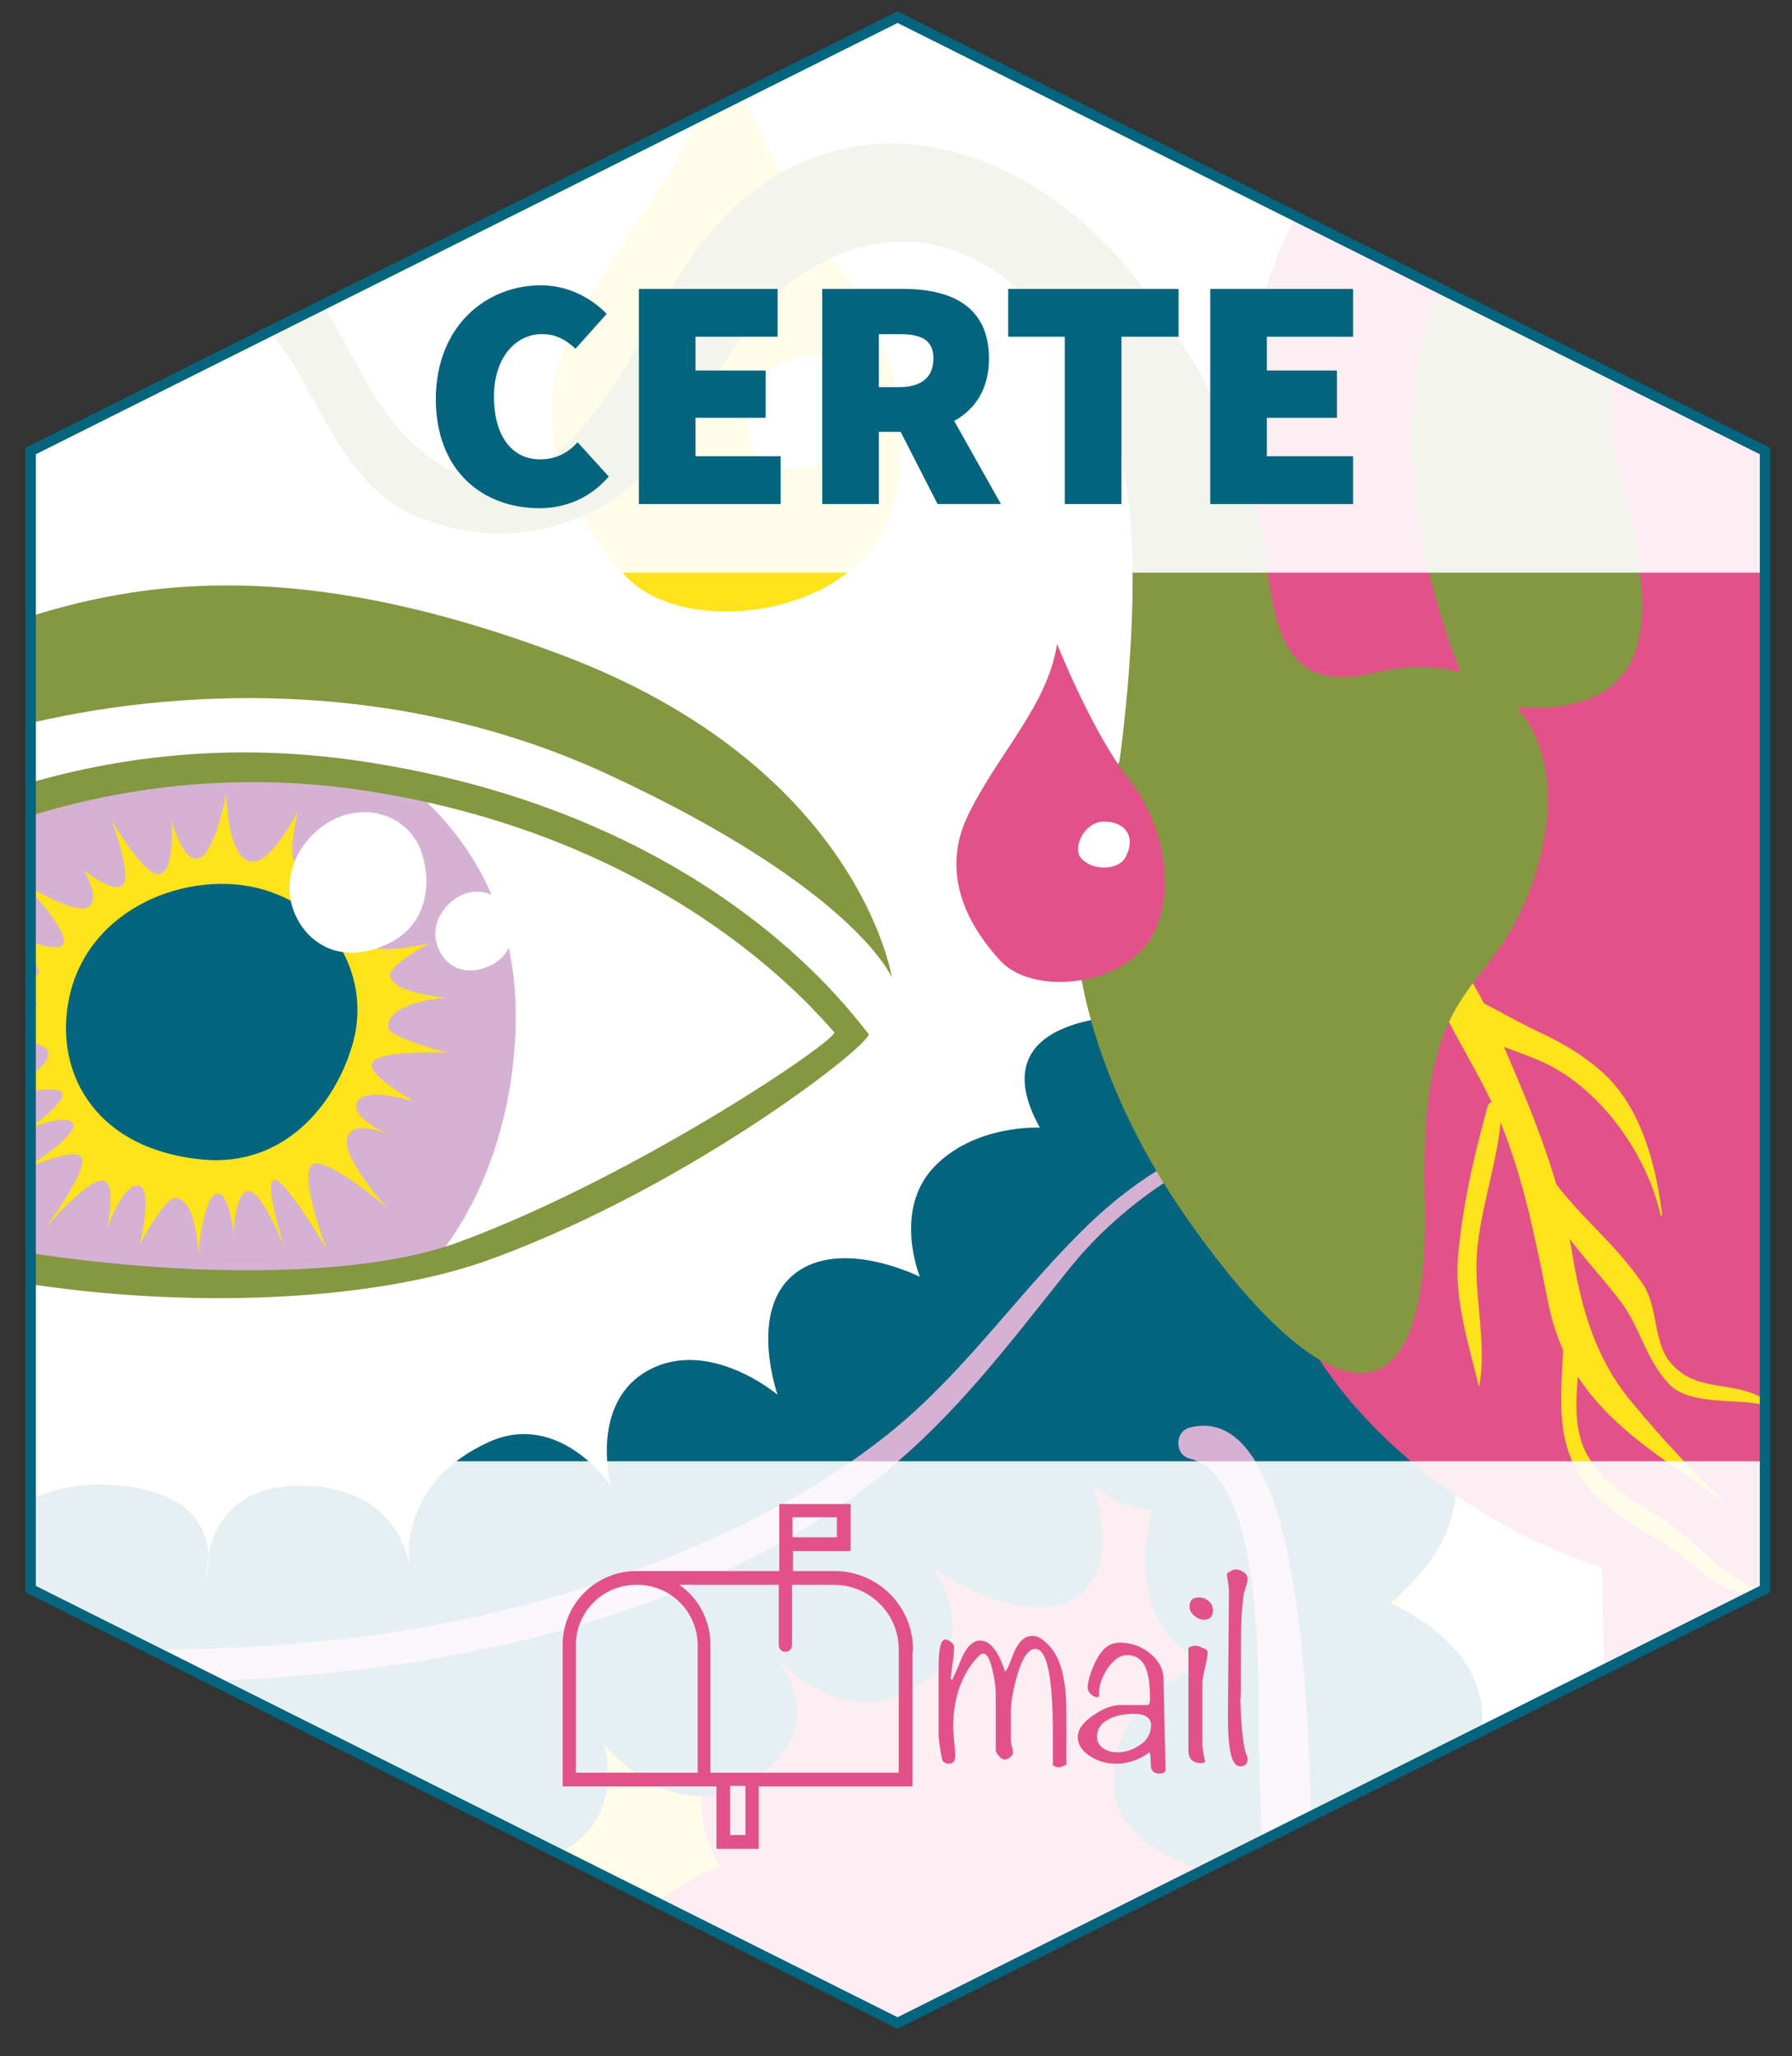 <?xml version="1.0" encoding="utf-8"?>
<!-- Generator: Adobe Illustrator 25.2.3, SVG Export Plug-In . SVG Version: 6.00 Build 0)  -->
<svg version="1.1" id="Layer_1" xmlns="http://www.w3.org/2000/svg" xmlns:xlink="http://www.w3.org/1999/xlink" x="0px" y="0px"
	 viewBox="0 0 345 395.7" style="enable-background:new 0 0 345 395.7;" xml:space="preserve">
<rect x="0" y="0" width="345" height="395.7" fill="#333333" stroke="none"/>
<style type="text/css">
	.st0{fill:#FFFFFF;}
	.st1{clip-path:url(#SVGID_4_);}
	.st2{clip-path:url(#SVGID_6_);fill:#E25289;}
	.st3{clip-path:url(#SVGID_8_);fill:#E25289;}
	.st4{clip-path:url(#SVGID_10_);fill:#FCE31B;}
	.st5{clip-path:url(#SVGID_12_);fill:#E25289;}
	.st6{clip-path:url(#SVGID_14_);fill:#05647E;}
	.st7{clip-path:url(#SVGID_16_);fill:#05647E;}
	.st8{clip-path:url(#SVGID_18_);fill:#D5B1D3;}
	.st9{clip-path:url(#SVGID_20_);fill:#FCE31B;}
	.st10{clip-path:url(#SVGID_22_);fill:#E25289;}
	.st11{clip-path:url(#SVGID_24_);fill:#FCE31B;}
	.st12{clip-path:url(#SVGID_26_);fill:#FFFFFF;}
	.st13{clip-path:url(#SVGID_28_);fill:#05647E;}
	.st14{clip-path:url(#SVGID_30_);fill:#FFFFFF;}
	.st15{clip-path:url(#SVGID_32_);fill:#FFFFFF;}
	.st16{clip-path:url(#SVGID_34_);fill:#FCE31B;}
	.st17{clip-path:url(#SVGID_36_);fill:#FCE31B;}
	.st18{clip-path:url(#SVGID_38_);fill:#FCE31B;}
	.st19{clip-path:url(#SVGID_40_);fill:#FCE31B;}
	.st20{clip-path:url(#SVGID_42_);fill:#FCE31B;}
	.st21{clip-path:url(#SVGID_44_);fill:#849741;}
	.st22{clip-path:url(#SVGID_46_);fill:#849741;}
	.st23{clip-path:url(#SVGID_48_);fill:#849741;}
	.st24{clip-path:url(#SVGID_50_);fill:#05647E;}
	.st25{clip-path:url(#SVGID_52_);fill:#05647E;}
	.st26{clip-path:url(#SVGID_54_);fill:#05647E;}
	.st27{clip-path:url(#SVGID_56_);fill:#D5B1D3;}
	.st28{clip-path:url(#SVGID_58_);fill:#D5B1D3;}
	.st29{clip-path:url(#SVGID_60_);fill:#849741;}
	.st30{clip-path:url(#SVGID_62_);fill:#E25289;}
	.st31{clip-path:url(#SVGID_64_);fill:#FFFFFF;}
	.st32{opacity:0.9;clip-path:url(#SVGID_66_);fill:#FFFFFF;enable-background:new    ;}
	.st33{opacity:0.9;clip-path:url(#SVGID_68_);fill:#FFFFFF;enable-background:new    ;}
	.st34{fill:none;stroke:#05647E;stroke-width:2;stroke-miterlimit:10;}
	.st35{fill:#05647E;}
	.st36{fill:#E25289;}
	.st37{fill-rule:evenodd;clip-rule:evenodd;fill:#E25289;stroke:#E25289;stroke-width:0.75;stroke-miterlimit:10;}
</style>
<g>
	<g>
		<polygon id="SVGID_1_" class="st0" points="172.8,3.3 339.8,86.8 339.8,305.8 172.8,389.3 5.9,305.8 5.9,86.8 		"/>
	</g>
	<g>
		<g>
			<defs>
				<polygon id="SVGID_3_" points="172.8,3.3 339.8,86.8 339.8,305.8 172.8,389.3 5.9,305.8 5.9,86.8 				"/>
			</defs>
			<clipPath id="SVGID_4_">
				<use xlink:href="#SVGID_3_"  style="overflow:visible;"/>
			</clipPath>
			<g id="logo" class="st1">
				<g>
					<g>
						<defs>
							<rect id="SVGID_5_" x="3.9" y="14.4" width="337.3" height="386"/>
						</defs>
						<clipPath id="SVGID_6_">
							<use xlink:href="#SVGID_5_"  style="overflow:visible;"/>
						</clipPath>
						<path class="st2" d="M306.1,19.6"/>
					</g>
				</g>
				<g>
					<g>
						<defs>
							<rect id="SVGID_7_" x="3.9" y="14.4" width="337.3" height="386"/>
						</defs>
						<clipPath id="SVGID_8_">
							<use xlink:href="#SVGID_7_"  style="overflow:visible;"/>
						</clipPath>
						<path class="st3" d="M306.1,19.6c0.7,3.3,5.8,3.2,6.6,0"/>
					</g>
				</g>
				<g>
					<g>
						<defs>
							<rect id="SVGID_9_" x="3.9" y="14.4" width="337.3" height="386"/>
						</defs>
						<clipPath id="SVGID_10_">
							<use xlink:href="#SVGID_9_"  style="overflow:visible;"/>
						</clipPath>
						<path class="st4" d="M254.3,271.6c-26.4-12.8-106.2,18.5-135.2,26.2C93.7,304.6,49.7,329.2,3.9,328v62.1h266.3
							C269.8,344.1,276.1,282.1,254.3,271.6"/>
					</g>
				</g>
				<g>
					<g>
						<defs>
							<rect id="SVGID_11_" x="3.9" y="14.4" width="337.3" height="386"/>
						</defs>
						<clipPath id="SVGID_12_">
							<use xlink:href="#SVGID_11_"  style="overflow:visible;"/>
						</clipPath>
						<path class="st5" d="M222.7,266.2c-35.1-20.8-96.2-3.3-73.9,52c0,0-22.3,22.3-10.1,40.9c-10.7,4.2-23.1,14-33.5,31.1h8.1h35.2
							h94.8C257.4,344.2,253.4,284.4,222.7,266.2"/>
					</g>
				</g>
				<g>
					<g>
						<defs>
							<rect id="SVGID_13_" x="3.9" y="14.4" width="337.3" height="386"/>
						</defs>
						<clipPath id="SVGID_14_">
							<use xlink:href="#SVGID_13_"  style="overflow:visible;"/>
						</clipPath>
						<path class="st6" d="M272.7,380.7c0,0,15.5-4.4,12.7-16.9s-12.7-16.2-12.7-16.2s14-4.8,12.6-18.8
							c-1.4-13.9-17.7-20.3-17.7-20.3s14.8-11.1,12.4-24.9c-2.3-13.8-17.8-14.7-17.8-14.7c5.3-6.9,20.2-9.5-6.1-35.1
							c-20.6-20-23.3-0.7-30.7,4.4c-7.4,5.1,0,27.5,0,27.5l-5,32.7C219.8,317.6,233,320,233,320s-18.6,4.4-18.6,23.2
							c0,12.7,18.9,17.1,18.9,17.1s-20.3,8-16.7,25.9c0.3,1.4,0.6,2.7,1.1,3.9h66.8C281,382.8,272.7,380.7,272.7,380.7"/>
					</g>
				</g>
				<g>
					<g>
						<defs>
							<rect id="SVGID_15_" x="3.9" y="14.4" width="337.3" height="386"/>
						</defs>
						<clipPath id="SVGID_16_">
							<use xlink:href="#SVGID_15_"  style="overflow:visible;"/>
						</clipPath>
						<path class="st7" d="M15.6,352c0,0,7.6,30.7,27.7,1.2c0,0,2.9,13.7,18.8,11.1c20.4-3.4,18.7-16.7,18.7-16.7s5.2,14,20.5,10.9
							c20.8-4.1,15-22.8,15-22.8s12.8,15.9,27.4,7.5c16.1-9.3,8-21.4,5.4-24.6c-0.4-0.5-0.7-0.8-0.7-0.8s0.3,0.3,0.7,0.8
							c2.7,3,13.4,13.5,26.3,6.6c15-8,4.4-23.4,4.4-23.4s15.6,11.1,26.2,6.3c10.6-4.8,4.4-22.3,4.4-22.3s12.9,13.4,27-5.9
							s0-34.3,0-34.3s20.8,6.6,27.9-12.4c7.2-19-21.1-56.5-47.1-37.7c0,0-30.3-0.6-18,21.5c0,0-12.6-0.7-20.5,7.7
							c-7.8,8.4-2.6,21-2.6,21s-15.3-7.7-24.2-0.5c-8.9,7.1-3.2,23.2-3.2,23.2s-13-11-24.7-4.8s-7.4,22.3-7.4,22.3
							s-9.8-14.6-23.5-8.4c-16,7.3-15.7,20.5-15.3,23.7c0.1,0.5,0.1,0.7,0.1,0.7s0-0.3-0.1-0.7c-0.5-3.1-3.7-15.3-21.1-15.3
							c-12.6,0-16.4,7.7-17.6,13.1c0.2,2.8-0.5,4.9-0.5,4.9s-0.1-2.1,0.5-4.9c-0.3-4.8-3.2-11.7-16.8-13.1C14.1,285,8,287.1,4,289.7
							v74.1C13,361.1,15.6,352,15.6,352"/>
					</g>
				</g>
				<g>
					<g>
						<defs>
							<rect id="SVGID_17_" x="3.9" y="14.4" width="337.3" height="386"/>
						</defs>
						<clipPath id="SVGID_18_">
							<use xlink:href="#SVGID_17_"  style="overflow:visible;"/>
						</clipPath>
						<path class="st8" d="M32.8,248.1c3.3,0.2,6.6,0.4,9.8,0.6c9.2,0.2,18.2-0.9,27.2-2.3c1.6-1,3.4-1.6,5.4-1.6c0.1,0,0.2,0,0.3,0
							c0.1,0,0.1,0,0.1,0c0.5-0.1,1.1-0.3,1.6-0.5c1.3-0.5,2.6-1,4-1.4c0.9-0.3,1.8-0.5,2.7-0.6c10.5-12.8,15.4-30.5,15.4-46.9
							c0-18.9-8.1-33.3-19.3-43c-13.1-2-26.3-4-39.6-3.8c-10.1,0.2-19.9,1.6-29.8,3.7c-2,0.4-4.4,0.7-6.8,1v91
							c2.9,0.1,5.7,0.3,8.5,0.8C19.2,246.4,25.9,247.6,32.8,248.1"/>
					</g>
				</g>
				<g>
					<g>
						<defs>
							<rect id="SVGID_19_" x="3.9" y="14.4" width="337.3" height="386"/>
						</defs>
						<clipPath id="SVGID_20_">
							<use xlink:href="#SVGID_19_"  style="overflow:visible;"/>
						</clipPath>
						<path class="st9" d="M12,210.3c0.7,1.9-6.3,6.8-6.3,6.8s7-2.8,8.3-1c1.6,2.2-9.8,9.2-9.8,9.2s9.9-4.8,11.5-2.6
							c1.5,2.2-7,13.6-7,13.6s8.3-9.6,11.1-9.1s0.8,9.1,0.8,9.1s3.4-9.2,6.3-8.1c2.5,1,0,11.3,0,11.3s4.9-9.2,6.9-9
							c4.3,0.5,4.3,11,4.3,11s1.1-11.6,3.7-11.8c2.3-0.3,3.2,7.7,3.2,7.7s0.2-7.7,2.6-8.2c2.7-0.6,7.3,11.2,7.3,11.2s-4-12-2.3-13.3
							c1.8-1.2,10.3,13.3,10.3,13.3s-5-13-3.1-16s14.8,8.1,14.8,8.1s-9.1-9.9-7.7-13.7c1.1-3.1,6.3-1.2,8.2-0.3
							c-2.1-1-7.8-4-6.3-6.5c1.8-3,11.1,0,11.1,0s-9-4.9-8.3-7.3c0.8-2.8,14.6-2.1,14.6-2.1s-11.5-2.9-11.5-5c0-5,11.5-5.6,11.5-5.6
							s-9.9-0.6-11.1-4.1c-0.6-2,7.6-6.4,7.6-6.4S72,184,71,181.5c-1.4-3.6,7.6-16.1,7.6-16.1s-7.7,8-11.7,6.6
							c-3.9-1.3,1.1-15.7,1.1-15.7s-6.5,13.1-9.8,11.3s-1.5-7.1-1-11.3c0,0-5.6,11.3-9.6,9.3s-4-12.9-4-12.9s-2.3,11.7-5.4,12.5
							c-3.1,0.8-5.2-7.5-5.2-7.5s0.8,10-2.3,10.5c-3,0.5-9.3-10.5-9.3-10.5s4,10.5,2.3,12.5c-1.8,2-7.6-2.8-7.6-2.8s3.3,5.3,1,7.1
							s-12.3-4.3-12.3-4.3s9.1,9.6,7.3,11.6c-1.1,1.2-5.2-0.1-8.1-1.3v1.6c1.8,1.9,3.7,4.1,3.4,5.1c-0.2,0.7-1.7,1.1-3.4,1.5v2.7
							c1.7,0.6,3.1,1.3,3.1,1.8c-0.1,0.7-1.4,1.5-3.1,2.2v4.6c2.9,0.6,5.3,1.5,5.3,2.7c0.1,1.8-2.4,3.7-5.3,5.3v2.2
							C7.9,209.6,11.6,209.3,12,210.3"/>
					</g>
				</g>
				<g>
					<g>
						<defs>
							<rect id="SVGID_21_" x="3.9" y="14.4" width="337.3" height="386"/>
						</defs>
						<clipPath id="SVGID_22_">
							<use xlink:href="#SVGID_21_"  style="overflow:visible;"/>
						</clipPath>
						<path class="st10" d="M237.3,19.2c4.2,7.6,7.9,15.3,12.2,22.6c-13.4,23.9-10.7,58.9-10.7,58.9c7.4,62.8,43,69.4,43,69.4
							c2.9,28.4-35,76.3-35,76.3c5.3,18.9,27.4,43.8,61.6,55.3c0.3,13.8,1.1,49.4,1.5,88.4h31.2V60.6C330.7,38.3,308.2,20.5,286,20"
							/>
					</g>
				</g>
				<g>
					<g>
						<defs>
							<rect id="SVGID_23_" x="3.9" y="14.4" width="337.3" height="386"/>
						</defs>
						<clipPath id="SVGID_24_">
							<use xlink:href="#SVGID_23_"  style="overflow:visible;"/>
						</clipPath>
						<path class="st11" d="M138.8,8.6c0,0,11.3,28.6,23.2,43.6s16.1,38.9,6,53s-37.4,16.7-47.7,5.5s-19.8-28.3-10-47.7
							C120.2,43.6,135.9,28.2,138.8,8.6"/>
					</g>
				</g>
				<g>
					<g>
						<defs>
							<rect id="SVGID_25_" x="3.9" y="14.4" width="337.3" height="386"/>
						</defs>
						<clipPath id="SVGID_26_">
							<use xlink:href="#SVGID_25_"  style="overflow:visible;"/>
						</clipPath>
						<path class="st12" d="M150,70.1c-7.8,3.9-7.8,16.6-2.2,19.2c7,3.2,17.4-2.1,17.9-8.6C166.4,70.1,158.9,65.7,150,70.1"/>
					</g>
				</g>
				<g>
					<g>
						<defs>
							<rect id="SVGID_27_" x="3.9" y="14.4" width="337.3" height="386"/>
						</defs>
						<clipPath id="SVGID_28_">
							<use xlink:href="#SVGID_27_"  style="overflow:visible;"/>
						</clipPath>
						<path class="st13" d="M52,171.6c-13.7-4.8-33.9,1.9-38.4,19.2c-3.7,14.5,3.9,30.1,25,32.3c17,1.8,26.7-12,29.5-23
							C70.9,189.1,65.5,176.3,52,171.6"/>
					</g>
				</g>
				<g>
					<g>
						<defs>
							<rect id="SVGID_29_" x="3.9" y="14.4" width="337.3" height="386"/>
						</defs>
						<clipPath id="SVGID_30_">
							<use xlink:href="#SVGID_29_"  style="overflow:visible;"/>
						</clipPath>
						<path class="st14" d="M66.9,156.7c-6.9,1.7-13.3,9.9-10.5,18.2c2.4,6.9,9.7,11.2,18.9,6.4c7.4-3.9,7.7-12.1,5.8-17.4
							C79.4,158.8,73.7,155,66.9,156.7"/>
					</g>
				</g>
				<g>
					<g>
						<defs>
							<rect id="SVGID_31_" x="3.9" y="14.4" width="337.3" height="386"/>
						</defs>
						<clipPath id="SVGID_32_">
							<use xlink:href="#SVGID_31_"  style="overflow:visible;"/>
						</clipPath>
						<path class="st15" d="M90.1,171.8c-3.9,1-7.5,5.6-5.9,10.2c1.3,3.9,5.4,6.3,10.6,3.6c4.2-2.2,4.3-6.8,3.3-9.7
							C97,173,93.9,170.9,90.1,171.8"/>
					</g>
				</g>
				<g>
					<g>
						<defs>
							<rect id="SVGID_33_" x="3.9" y="14.4" width="337.3" height="386"/>
						</defs>
						<clipPath id="SVGID_34_">
							<use xlink:href="#SVGID_33_"  style="overflow:visible;"/>
						</clipPath>
						<path class="st16" d="M332.8,289.6c-6.7-6.1-12.8-12.7-18.6-19.7c-7.2-8.6-9.8-18.3-11.6-29.2c-1.9-11.4-5.9-22.4-10.4-33
							c-3.9-9.2-8.3-21-16.1-27.6c-1.5-1.3-3.6,0.2-3.1,2c2.9,11.8,11.3,22.5,15.9,33.9c4.6,11.4,6.8,22.9,9.2,34.9
							c4.1,20.1,19.5,27.7,34.6,38.7C332.8,289.8,332.9,289.7,332.8,289.6"/>
					</g>
				</g>
				<g>
					<g>
						<defs>
							<rect id="SVGID_35_" x="3.9" y="14.4" width="337.3" height="386"/>
						</defs>
						<clipPath id="SVGID_36_">
							<use xlink:href="#SVGID_35_"  style="overflow:visible;"/>
						</clipPath>
						<path class="st17" d="M320,233.8c-1.2-9.7-4.1-21.2-12-27.9c-3.6-3.1-7.4-5.3-11.7-7.3c-5.2-2.4-10.1-5.6-15.4-7.7
							c-1.8-0.7-3.4,1-2.4,2.7c3.5,6.1,11.9,7.9,17.9,10.5c11.3,4.8,20.7,17.8,23.3,29.8C319.7,234,320,233.9,320,233.8"/>
					</g>
				</g>
				<g>
					<g>
						<defs>
							<rect id="SVGID_37_" x="3.9" y="14.4" width="337.3" height="386"/>
						</defs>
						<clipPath id="SVGID_38_">
							<use xlink:href="#SVGID_37_"  style="overflow:visible;"/>
						</clipPath>
						<path class="st18" d="M294.5,220c0.4,12.5,10.3,21,17.4,30.3c3.9,5.1,4.9,11.2,9.4,16c3.8,4.1,12.9,2.9,17.5,3.9
							c0.7,0.2,1.1-0.9,0.4-1.2c-5.9-3.4-12.7-0.9-17.7-6.9c-3.2-3.9-2.3-10.5-5.1-14.8c-6.5-9.9-16.8-16.2-21.5-27.4
							C294.8,219.7,294.5,219.8,294.5,220"/>
					</g>
				</g>
				<g>
					<g>
						<defs>
							<rect id="SVGID_39_" x="3.9" y="14.4" width="337.3" height="386"/>
						</defs>
						<clipPath id="SVGID_40_">
							<use xlink:href="#SVGID_39_"  style="overflow:visible;"/>
						</clipPath>
						<path class="st19" d="M301.1,256.5c-0.5,13.4-2.9,24.7,9,33.8c5.2,4,11,6.6,16,11c3.2,2.8,6.6,5.4,10.9,5.2
							c0.7,0,0.9-1,0.3-1.3c-7.2-3.1-12.1-10-19-14.1c-4.8-2.8-9-5.4-12.1-10.1c-4.8-7.1-1.7-16.8-2-24.7
							C304.1,254.3,301.2,254.6,301.1,256.5"/>
					</g>
				</g>
				<g>
					<g>
						<defs>
							<rect id="SVGID_41_" x="3.9" y="14.4" width="337.3" height="386"/>
						</defs>
						<clipPath id="SVGID_42_">
							<use xlink:href="#SVGID_41_"  style="overflow:visible;"/>
						</clipPath>
						<path class="st20" d="M284.8,266.7c1.6-9-1.4-18-0.3-27.2c1-8.9,4.3-17.4,4.6-26.4c0.1-1.6-2.3-1.6-2.7-0.2
							c-2.6,9.4-4.9,19.4-5.7,29.1c-0.7,8.1,2.1,16.9,4,24.7C284.7,266.7,284.8,266.7,284.8,266.7"/>
					</g>
				</g>
				<g>
					<g>
						<defs>
							<rect id="SVGID_43_" x="3.9" y="14.4" width="337.3" height="386"/>
						</defs>
						<clipPath id="SVGID_44_">
							<use xlink:href="#SVGID_43_"  style="overflow:visible;"/>
						</clipPath>
						<path class="st21" d="M341.1-22.3c-2.5,1.9-8,5.9-11.4,9C309.1,5.4,286.8,26.4,274.5,64c-9.5,29.1,8,70.8,9.8,71.1
							c46.3,8.2,29.3-32.1,26.5-47.9c-4.1-23.4,12.6-52.7,30.3-72.9v-33.7L341.1-22.3z"/>
					</g>
				</g>
				<g>
					<g>
						<defs>
							<rect id="SVGID_45_" x="3.9" y="14.4" width="337.3" height="386"/>
						</defs>
						<clipPath id="SVGID_46_">
							<use xlink:href="#SVGID_45_"  style="overflow:visible;"/>
						</clipPath>
						<path class="st22" d="M116.8,148.9c47.8,22.1,54.9,39.2,54.9,39.2s-6.2-40.4-63.4-62c-50.3-19-81-14.5-104.3-6.9v20.4
							C32.3,132.6,75.6,129.9,116.8,148.9"/>
					</g>
				</g>
				<g>
					<g>
						<defs>
							<rect id="SVGID_47_" x="3.9" y="14.4" width="337.3" height="386"/>
						</defs>
						<clipPath id="SVGID_48_">
							<use xlink:href="#SVGID_47_"  style="overflow:visible;"/>
						</clipPath>
						<path class="st23" d="M95.1,242.1c38.9-14.4,73.7-42,72.1-43.2c-1.5-1.2-28.3-42.3-98.2-52.5c-24.8-3.6-46.6-0.8-65.1,4.8v6.4
							c18.4-5.9,40.6-9.2,65.4-5.6c62.1,9.1,90,45.6,91.3,46.6c1.3,1.1-37.6,27.6-72.2,40.4c-19.7,7.3-54.9,6.6-84.6,1.8v6
							C35,251.8,71.7,250.8,95.1,242.1"/>
					</g>
				</g>
				<g>
					<g>
						<defs>
							<rect id="SVGID_49_" x="3.9" y="14.4" width="337.3" height="386"/>
						</defs>
						<clipPath id="SVGID_50_">
							<use xlink:href="#SVGID_49_"  style="overflow:visible;"/>
						</clipPath>
						<path class="st24" d="M39.5,303.7c0,0,0.7-2.1,0.5-4.9C39.4,301.6,39.5,303.7,39.5,303.7"/>
					</g>
				</g>
				<g>
					<g>
						<defs>
							<rect id="SVGID_51_" x="3.9" y="14.4" width="337.3" height="386"/>
						</defs>
						<clipPath id="SVGID_52_">
							<use xlink:href="#SVGID_51_"  style="overflow:visible;"/>
						</clipPath>
						<path class="st25" d="M149.1,318.6c-0.4-0.5-0.7-0.8-0.7-0.8S148.6,318.1,149.1,318.6"/>
					</g>
				</g>
				<g>
					<g>
						<defs>
							<rect id="SVGID_53_" x="3.9" y="14.4" width="337.3" height="386"/>
						</defs>
						<clipPath id="SVGID_54_">
							<use xlink:href="#SVGID_53_"  style="overflow:visible;"/>
						</clipPath>
						<path class="st26" d="M78.8,301.1c0,0.5,0.1,0.7,0.1,0.7S78.9,301.6,78.8,301.1"/>
					</g>
				</g>
				<g>
					<g>
						<defs>
							<rect id="SVGID_55_" x="3.9" y="14.4" width="337.3" height="386"/>
						</defs>
						<clipPath id="SVGID_56_">
							<use xlink:href="#SVGID_55_"  style="overflow:visible;"/>
						</clipPath>
						<path class="st27" d="M73.6,320.7c33.4-4.5,69.7-15.5,96.3-37c14.4-11.6,24.5-25.3,36-39.6c5.4-6.7,11.8-12.3,19-17
							c14.7-9.7,24.9-2.6,35.4,8.3c1.7,1.8,4.1-0.5,3.2-2.5c-12.3-26.1-38.6-12-53.8,2.6c-12.7,12.2-22.5,26.6-36,38.2
							c-15.8,13.5-35.4,22.8-54.8,29.7c-36.7,12.9-76.2,15.9-114.9,13v6.5C27.1,324.4,50.4,323.8,73.6,320.7"/>
					</g>
				</g>
				<g>
					<g>
						<defs>
							<rect id="SVGID_57_" x="3.9" y="14.4" width="337.3" height="386"/>
						</defs>
						<clipPath id="SVGID_58_">
							<use xlink:href="#SVGID_57_"  style="overflow:visible;"/>
						</clipPath>
						<path class="st28" d="M229.1,274.7c-3,0.7-3,5.3,0,6c15.4,3.8,12.9,48.2,13.4,59.9c0.6,16.5,0.6,33,0.4,49.5h8.9
							C253.4,347.2,253.7,268.6,229.1,274.7"/>
					</g>
				</g>
				<g>
					<g>
						<defs>
							<rect id="SVGID_59_" x="3.9" y="14.4" width="337.3" height="386"/>
						</defs>
						<clipPath id="SVGID_60_">
							<use xlink:href="#SVGID_59_"  style="overflow:visible;"/>
						</clipPath>
						<path class="st29" d="M57.7,72.2c5.8,10.2,11,22.5,22.8,27.3c11.1,4.5,22.6,4.2,33.4-1c20.4-10,24.5-37,43.3-47.4
							c24.2-13.4,45.1,4.2,56.1,29.4c0.5,1.9,1.1,3.8,1.8,5.8c6.4,19.4,0.4,60.3,0.4,60.3c-18.3,25.9-4,63.6,12.9,87.7
							c28.4,40.5,47.1,40.4,45.9-3.5c-1.2-43.7,12.5-37.6,20.6-60.6c10-28.1-5.3-46.7-30.5-40.7c-26.1,6.2-16.5-25.8-26.2-44.6
							c-6.7-13-12.1-21.6-16.3-26.7c-19.6-29.9-60.6-45.5-87.4-10.7c-12.8,16.7-28.7,64.9-56.8,36c-10-10.4-12.4-25.4-24.3-34.8
							c-10.8-8.5-27.8-9.2-39.9-3.5C10.1,46.8,7,48.7,4,50.8v23.1C22.3,56.3,41.3,43.5,57.7,72.2"/>
					</g>
				</g>
				<g>
					<g>
						<defs>
							<rect id="SVGID_61_" x="3.9" y="14.4" width="337.3" height="386"/>
						</defs>
						<clipPath id="SVGID_62_">
							<use xlink:href="#SVGID_61_"  style="overflow:visible;"/>
						</clipPath>
						<path class="st30" d="M203.5,123.9c0,0,6.8,17.1,13.8,26c7.1,8.9,9.6,23.2,3.6,31.6c-6,8.4-22.3,10-28.4,3.3
							c-6.1-6.7-11.8-16.8-5.9-28.4C192.4,144.7,201.8,135.5,203.5,123.9"/>
					</g>
				</g>
				<g>
					<g>
						<defs>
							<rect id="SVGID_63_" x="3.9" y="14.4" width="337.3" height="386"/>
						</defs>
						<clipPath id="SVGID_64_">
							<use xlink:href="#SVGID_63_"  style="overflow:visible;"/>
						</clipPath>
						<path class="st31" d="M212.5,158.1c-3.7,0-6.1,5-4.4,7c2.1,2.5,7.1,2.4,8.5,0C218.8,161.2,216.8,158.1,212.5,158.1"/>
					</g>
				</g>
			</g>
		</g>
	</g>
	<g>
		<g>
			<defs>
				<polygon id="SVGID_65_" points="172.8,3.3 339.8,86.8 339.8,305.8 172.8,389.3 5.9,305.8 5.9,86.8 				"/>
			</defs>
			<clipPath id="SVGID_66_">
				<use xlink:href="#SVGID_65_"  style="overflow:visible;"/>
			</clipPath>
			<rect id="lower_opac" x="-0.6" y="281.2" class="st32" width="356" height="124.3"/>
		</g>
	</g>
	<g>
		<g>
			<defs>
				<polygon id="SVGID_67_" points="172.8,3.3 339.8,86.8 339.8,305.8 172.8,389.3 5.9,305.8 5.9,86.8 				"/>
			</defs>
			<clipPath id="SVGID_68_">
				<use xlink:href="#SVGID_67_"  style="overflow:visible;"/>
			</clipPath>
			<rect id="upper_opac" x="-4.3" y="-14.1" class="st33" width="356" height="124.3"/>
		</g>
	</g>
	<g>
		<polygon id="SVGID_2_" class="st34" points="172.8,3.3 339.8,86.8 339.8,305.8 172.8,389.3 5.9,305.8 5.9,86.8 		"/>
	</g>
</g>
<g id="Certe">
	<path class="st35" d="M104.2,54.9c5.2,0,9.7,2.5,12.6,5.5l-6,6.7c-2-1.8-3.8-2.8-6.5-2.8c-5,0-9.2,4.5-9.2,12
		c0,7.8,3.6,12.1,8.9,12.1c3.2,0,5.5-1.4,7.2-3.3l6,6.6c-3.5,4.1-8.3,6.1-13.3,6.1c-10.8,0-20-7-20-21.1
		C84,62.8,93.5,54.9,104.2,54.9"/>
	<polygon class="st35" points="123,55.6 149.7,55.6 149.7,64.8 133.9,64.8 133.9,71.3 147.4,71.3 147.4,80.4 133.9,80.4 133.9,87.8 
		150.3,87.8 150.3,97 123,97 	"/>
	<path class="st35" d="M180.5,97l-7.1-13.9h-4.2V97h-10.9V55.6h15.6c8.9,0,16.5,3.1,16.5,13.4c0,5.9-2.7,9.8-6.7,12l9,16H180.5z
		 M169.2,74.5h3.9c4.3,0,6.6-1.9,6.6-5.5s-2.3-4.7-6.6-4.7h-3.9V74.5z"/>
	<polygon class="st35" points="205,64.8 194.1,64.8 194.1,55.6 226.9,55.6 226.9,64.8 215.9,64.8 215.9,97 205,97 	"/>
	<polygon class="st35" points="233,55.6 260.5,55.6 260.5,64.8 243.9,64.8 243.9,71.3 257.4,71.3 257.4,80.4 243.9,80.4 243.9,87.8 
		260.5,87.8 260.5,97 233,97 	"/>
</g>
<g>
	<path class="st36" d="M205.5,339.4c-0.8,0.5-1.3,0.7-1.7,0.7c-0.3,0-0.6-0.1-1.1-0.4c0-0.6,0-1.5,0-2.9c0-1.3,0-2.2,0-2.9
		c0-11.1-1.1-16.6-3.4-16.6c-1.3,0-2.5,1.7-3.5,5.2c-0.8,2.8-1.2,5.1-1.2,7v5.4c0,0.3,0.1,0.7,0.2,1.2c0.2,0.5,0.2,0.9,0.2,1.2
		c0,0.3-0.2,0.6-0.6,0.9c-0.4,0.3-0.7,0.4-1,0.4c-0.3,0-0.7-0.2-1.1-0.7c-0.4-0.4-0.6-0.8-0.6-1.2v-10.8c0-1.1-0.2-2.6-0.6-4.4
		c-0.5-2.2-1.1-3.3-1.8-3.3c-0.4,0-1,0.5-1.8,1.5c-2.7,3.4-4,7.7-4,12.7c0,0.6,0.1,1.5,0.2,2.7c0.1,1.2,0.2,2.1,0.2,2.7
		c0,1.1-0.4,1.6-1.3,1.6c-0.4,0-0.8-0.2-1.1-0.5c-0.1-0.2-0.3-1-0.5-2.4c-0.2-1.3-0.3-2.2-0.3-2.6V321c0-3.7,0.4-5.5,1.3-5.5
		c0.4,0,0.7,0.2,1.1,0.5c0.4,0.3,0.6,0.7,0.6,1c0,0.8-0.1,1.7-0.3,3c-0.2,1.6-0.3,2.6-0.4,3l0.3,0.3c0.7-1.5,1.4-3.1,2-4.6
		c1-2,2.1-3,3.4-3c1.9,0,3.5,2,4.8,6c0.4-0.4,0.8-1.3,1.3-2.7c0.5-1.4,1-2.3,1.5-2.9c0.7-0.9,1.5-1.3,2.5-1.3c1,0,2,0.6,3.2,1.9
		c2.2,2.3,3.3,6.6,3.3,12.7V339.4z"/>
	<path class="st36" d="M224.4,340.5c0,0.5-0.4,0.8-1.2,0.8c-0.9,0-1.4-0.4-1.6-1.1c0-0.1-0.1-0.8-0.1-2.1c0-0.4-0.1-0.6-0.2-0.9
		c-2,1.5-4.2,2.2-6.5,2.2c-1.6,0-3.2-0.4-4.7-1.3c-1.7-1-2.6-2.3-2.6-3.8c0-1.5,1-2.9,3.1-4.3c1.9-1.3,3.6-1.9,5.2-1.9h5.3
		c0.2-0.2,0.3-0.6,0.3-1.1c0-2.4-0.2-4.2-0.6-5.4c-0.6-2-1.9-3.1-3.8-3.1c-1.4,0-2.6,0.9-3.8,2.6c-1,1.6-1.6,3.1-1.6,4.5
		c0,0.1,0,0.2,0,0.3c0,0.1,0,0.2,0,0.3c0,0.3-0.1,0.4-0.4,0.4c-0.4,0-0.8-0.2-1.2-0.6c-0.4-0.4-0.6-0.8-0.6-1.1c0-1,0.3-2.3,0.9-3.8
		c0.6-1.5,1.3-2.7,2-3.5c0.9-1,2-1.5,3.3-1.5c2,0,3.9,0.6,5.6,1.9c1.8,1.4,2.8,3.1,2.8,5.1L224.4,340.5z M221.6,332
		c0-1.4-1.1-2.2-3.3-2.2c-1.8,0-3.3,0.3-4.6,0.9c-1.7,0.8-2.5,2-2.5,3.5c0,1,0.4,1.7,1.3,2.3c0.8,0.5,1.6,0.7,2.7,0.7
		c1.5,0,3-0.5,4.4-1.5C220.9,334.8,221.6,333.5,221.6,332z"/>
	<path class="st36" d="M232.5,318c0,0.6-0.2,1.6-0.5,2.9c-0.3,1.3-0.5,2.3-0.5,2.9v11.9c0,0.8,0.2,1.9,0.5,3.2
		c-0.1,0.3-0.3,0.4-0.6,0.4c-1.8,0-2.6-0.8-2.6-2.5v-19.7c0.5-0.3,0.9-0.4,1.3-0.4c0.4,0,0.9,0.1,1.3,0.4
		C232.2,317.3,232.5,317.6,232.5,318z M233.5,309.9c0,1.2-0.6,1.8-1.7,1.8c-0.7,0-1.3-0.3-1.9-0.8c-0.6-0.5-0.9-1.1-0.9-1.7
		c0-1.2,0.6-1.8,1.8-1.8c0.7,0,1.3,0.2,1.9,0.7C233.3,308.6,233.5,309.2,233.5,309.9z"/>
	<path class="st36" d="M240.2,338.5c0,0.9-0.5,1.4-1.5,1.4c-1.6,0-2.3-3.2-2.3-9.7l0.2-24.1c0-0.4-0.1-1-0.2-1.7s-0.2-1.3-0.2-1.6
		c0.7-0.5,1.3-0.8,1.7-0.8c0.5,0,1,0.2,1.5,0.5s0.8,0.8,0.8,1.3c0,0.4-0.1,0.8-0.3,1.4c-0.2,0.7-0.3,1.2-0.4,1.3
		c-0.4,2.4-0.6,5.8-0.6,10.2c0,7.1,0,10.5-0.1,10.2c0.1,4.4,0.4,7.7,0.9,9.9c0,0.1,0.1,0.3,0.2,0.7
		C240.1,337.9,240.2,338.2,240.2,338.5z"/>
</g>
<path class="st37" d="M173.5,341.5h-37.1v-25c0-4.9-2.6-9.5-6.9-11.9h20.8v12c0,0.5,0.4,0.9,0.9,0.9c0.5,0,0.9-0.4,0.9-0.9v-12h8.4
	c7.1,0,12.9,5.7,12.9,12.8V341.5z M143.9,353.5h-3.7v-10.2h3.7V353.5z M134.6,341.5h-24.1v-25c0-6.6,5.4-11.9,12-11.9h0.2
	c6.6,0,11.9,5.3,12,11.9V341.5z M161.5,296.2h-9.3v-4.6h9.3V296.2z M175.4,317.4c0-8.1-6.6-14.7-14.7-14.7h-8.4v-4.6h11.1v-8.3h-13
	v12.9h-26.9v0c-0.3,0-0.6,0-0.8,0h-0.2c-7.6,0-13.8,6.2-13.8,13.8v26.9h29.6v12h7.4v-12h29.6V317.4z"/>
</svg>

